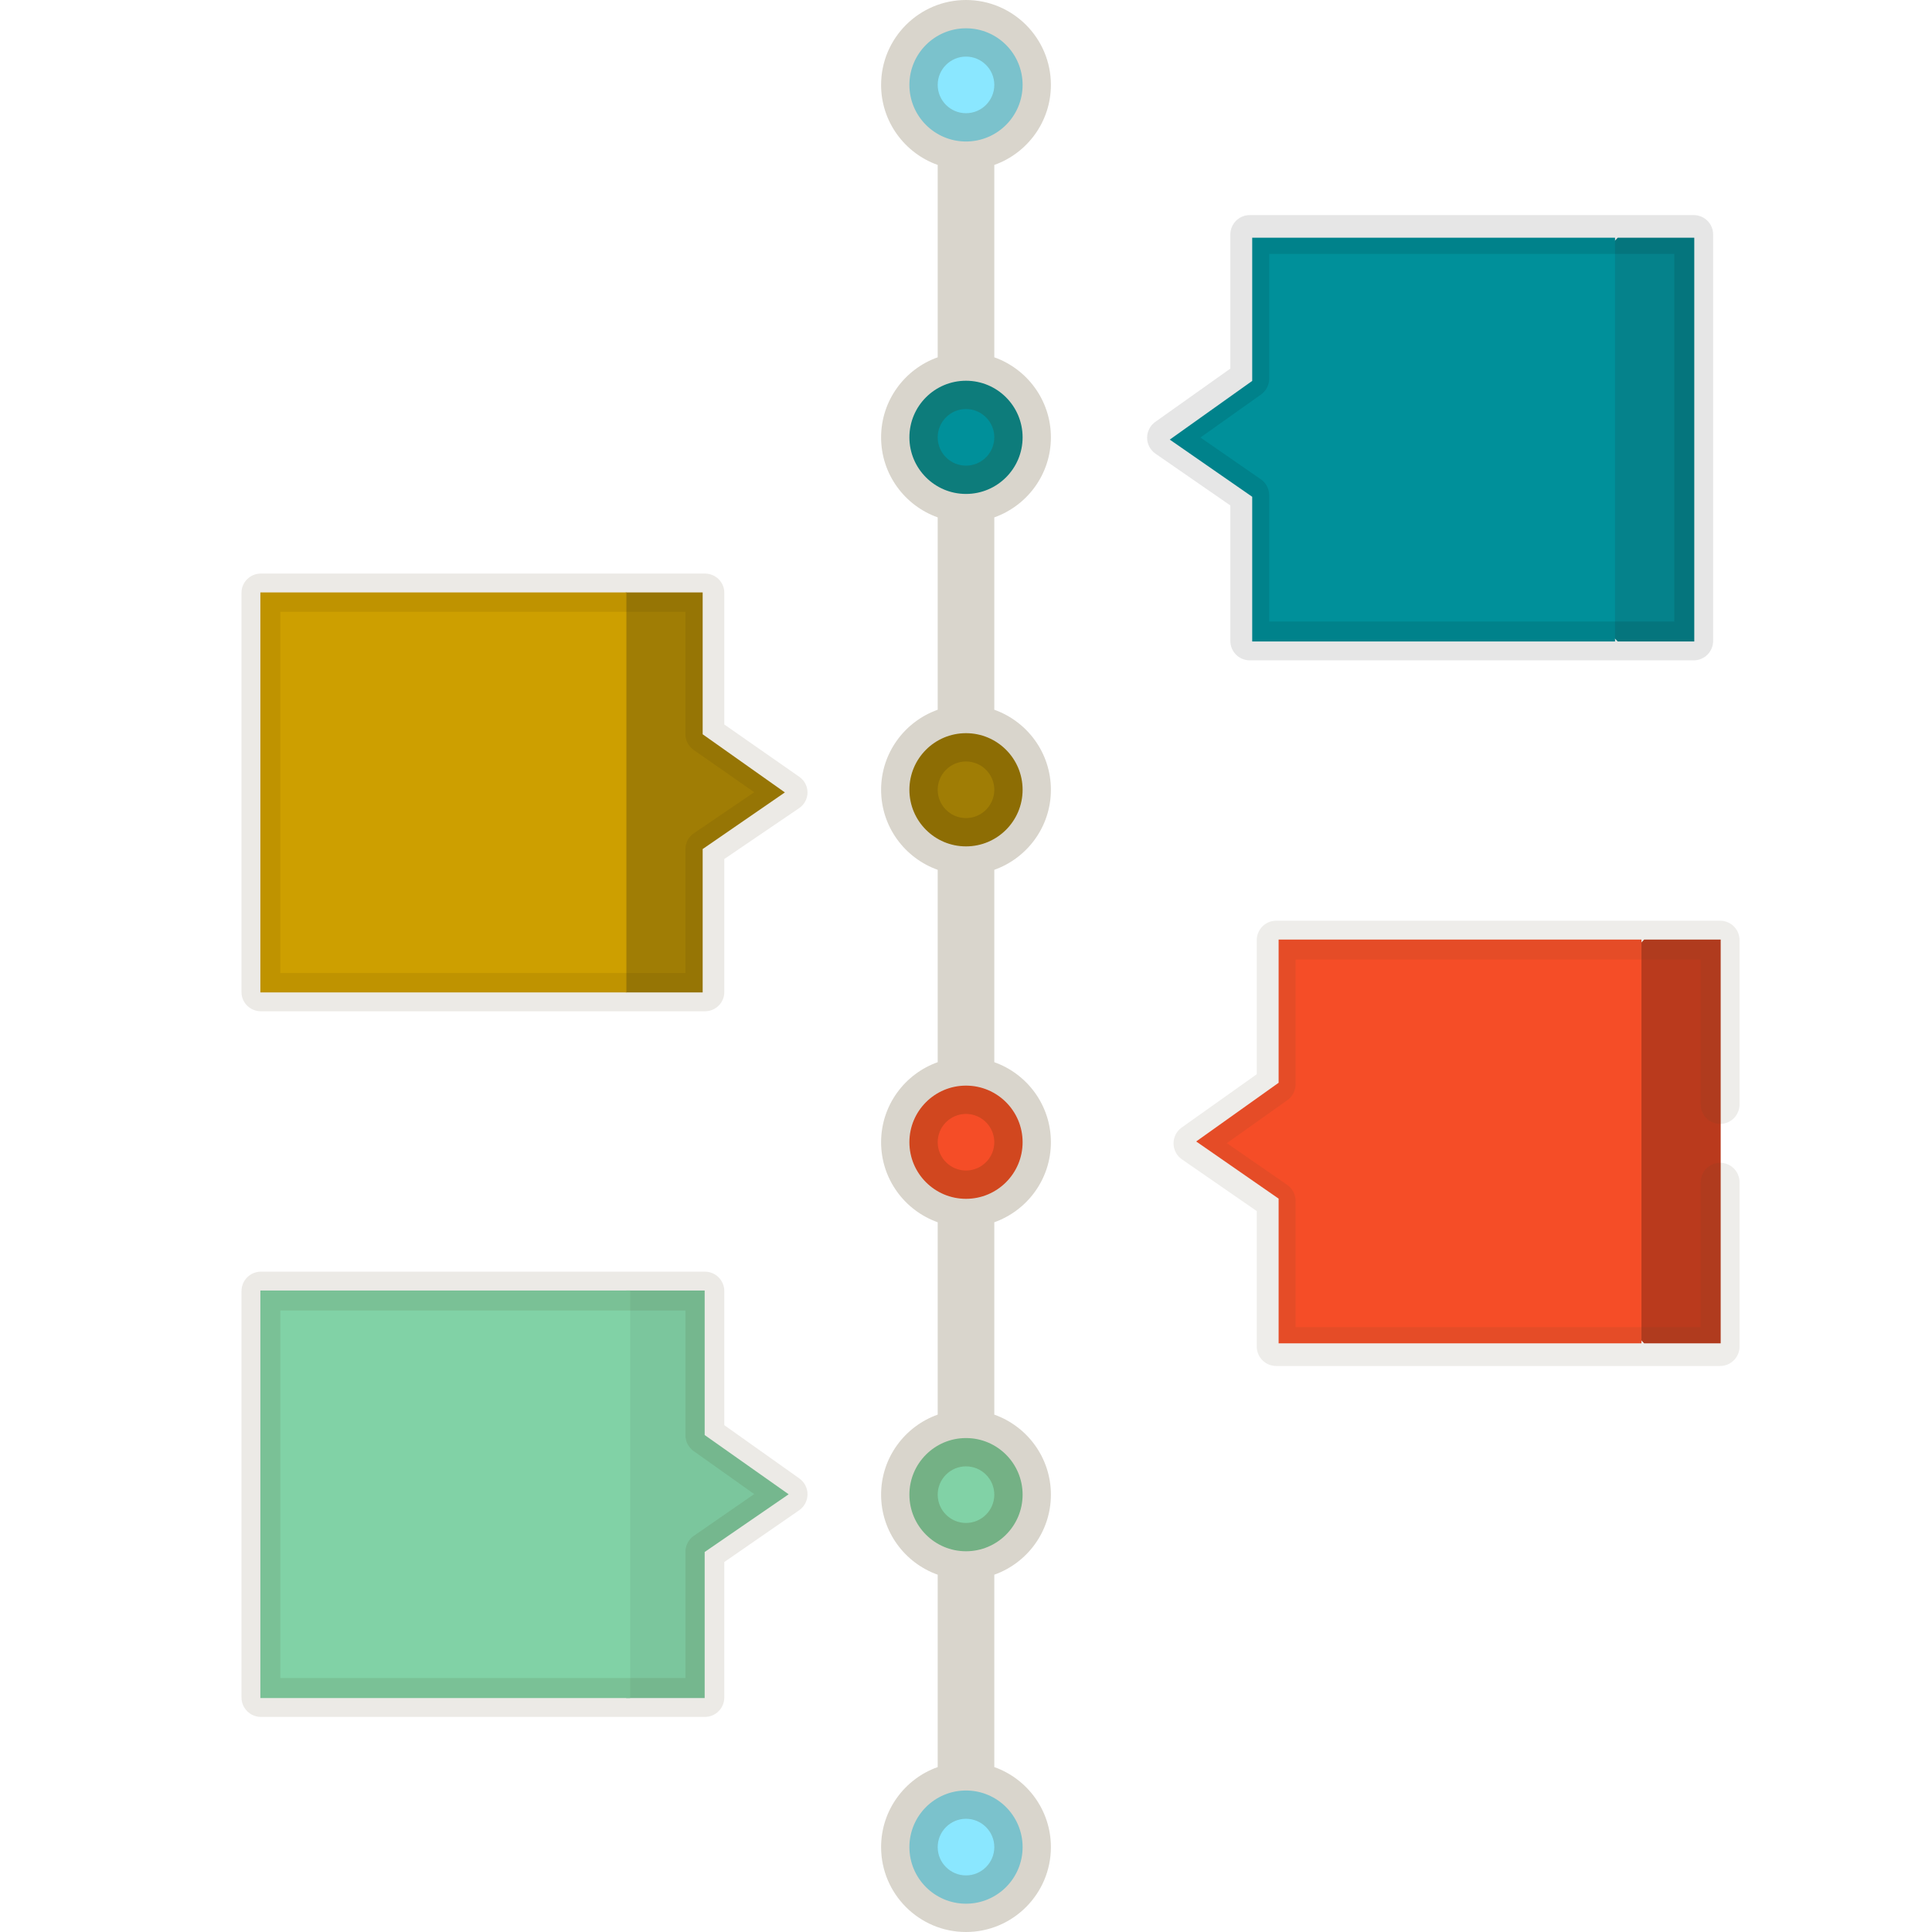 <svg width="512" height="512" viewBox="0 0 512 512" fill="none" xmlns="http://www.w3.org/2000/svg">
<g clip-path="url(#clip0)">
<path d="M165.866 263L115 210L165.866 157H186.212V194.589L208 210L186.212 225.01V263H165.866Z" fill="#A07D05"/>
<path d="M256 37.5C264.284 37.5 271 30.784 271 22.5C271 14.216 264.284 7.5 256 7.5C247.716 7.5 241 14.216 241 22.5C241 30.784 247.716 37.5 256 37.5Z" fill="#8AE7FF"/>
<path d="M256 130.9C264.284 130.9 271 124.184 271 115.9C271 107.616 264.284 100.9 256 100.9C247.716 100.9 241 107.616 241 115.9C241 124.184 247.716 130.9 256 130.9Z" fill="#00909A"/>
<path d="M256 224.3C264.284 224.3 271 217.584 271 209.3C271 201.016 264.284 194.3 256 194.3C247.716 194.3 241 201.016 241 209.3C241 217.584 247.716 224.3 256 224.3Z" fill="#A07D05"/>
<path d="M256 317.7C264.284 317.7 271 310.984 271 302.7C271 294.416 264.284 287.7 256 287.7C247.716 287.7 241 294.416 241 302.7C241 310.984 247.716 317.7 256 317.7Z" fill="#F54D27"/>
<path d="M256 411.1C264.284 411.1 271 404.384 271 396.1C271 387.816 264.284 381.1 256 381.1C247.716 381.1 241 387.816 241 396.1C241 404.384 247.716 411.1 256 411.1Z" fill="#81D2A6"/>
<path d="M256 504.5C264.284 504.5 271 497.784 271 489.5C271 481.216 264.284 474.5 256 474.5C247.716 474.5 241 481.216 241 489.5C241 497.784 247.716 504.5 256 504.5Z" fill="#8AE7FF"/>
<path d="M435.714 249L385 302.5L435.714 356H456V249H435.714Z" fill="#BA3A1D"/>
<path d="M435 356V249H338.849V286.944L317 302.5L338.849 317.652V356H435Z" fill="#F54D27"/>
<path d="M428.714 63L378 116.5L428.714 170H449V63H428.714Z" fill="#05828B"/>
<path d="M428 170V63H331.849V100.944L310 116.5L331.849 131.652V170H428Z" fill="#00909A"/>
<path d="M69 157H166V263H69V157Z" fill="#CD9F00"/>
<path d="M165.96 450L114 396L165.96 342H186.744V380.299L209 396L186.744 411.294V450H165.96Z" fill="#7BC69D"/>
<path d="M69 342H167V450H69V342Z" fill="#81D2A6"/>
<path d="M278.5 22.5C278.5 10.093 268.406 0 256 0C243.594 0 233.5 10.093 233.5 22.5C233.5 32.277 239.771 40.614 248.5 43.71V94.69C239.771 97.786 233.5 106.122 233.5 115.9C233.5 125.678 239.771 134.014 248.5 137.11V188.09C239.771 191.186 233.5 199.522 233.5 209.3C233.5 219.078 239.771 227.414 248.5 230.51V281.491C239.771 284.587 233.5 292.923 233.5 302.701C233.5 312.479 239.771 320.815 248.5 323.911V374.891C239.771 377.987 233.5 386.323 233.5 396.101C233.5 405.879 239.771 414.215 248.5 417.311V468.291C239.771 471.387 233.5 479.723 233.5 489.501C233.5 501.908 243.594 512.001 256 512.001C268.406 512.001 278.5 501.908 278.5 489.501C278.5 479.724 272.229 471.387 263.5 468.291V417.311C272.229 414.215 278.5 405.879 278.5 396.101C278.5 386.323 272.229 377.987 263.5 374.891V323.911C272.229 320.815 278.5 312.479 278.5 302.701C278.5 292.923 272.229 284.587 263.5 281.491V230.51C272.229 227.414 278.5 219.078 278.5 209.3C278.5 199.522 272.229 191.186 263.5 188.09V137.11C272.229 134.014 278.5 125.678 278.5 115.9C278.5 106.122 272.229 97.786 263.5 94.69V43.71C272.229 40.614 278.5 32.277 278.5 22.5ZM256 15C260.136 15 263.5 18.364 263.5 22.5C263.5 26.636 260.136 30 256 30C251.864 30 248.5 26.636 248.5 22.5C248.5 18.364 251.864 15 256 15ZM256 497C251.864 497 248.5 493.636 248.5 489.5C248.5 485.364 251.864 482 256 482C260.136 482 263.5 485.364 263.5 489.5C263.5 493.636 260.136 497 256 497ZM256 403.6C251.864 403.6 248.5 400.236 248.5 396.1C248.5 391.964 251.864 388.6 256 388.6C260.136 388.6 263.5 391.964 263.5 396.1C263.5 400.236 260.136 403.6 256 403.6ZM256 310.2C251.864 310.2 248.5 306.836 248.5 302.7C248.5 298.564 251.864 295.2 256 295.2C260.136 295.2 263.5 298.564 263.5 302.7C263.5 306.836 260.136 310.2 256 310.2ZM256 216.8C251.864 216.8 248.5 213.436 248.5 209.3C248.5 205.164 251.864 201.8 256 201.8C260.136 201.8 263.5 205.164 263.5 209.3C263.5 213.436 260.136 216.8 256 216.8ZM256 123.4C251.864 123.4 248.5 120.036 248.5 115.9C248.5 111.764 251.864 108.4 256 108.4C260.136 108.4 263.5 111.764 263.5 115.9C263.5 120.036 260.136 123.4 256 123.4Z" fill="#413000" fill-opacity="0.2"/>
<path d="M448.851 57H331.203C328.358 57 326.054 59.306 326.054 62.151V97.682L306.169 111.799C304.799 112.771 303.99 114.351 304 116.032C304.011 117.712 304.84 119.282 306.221 120.237L326.054 133.952V169.849C326.054 172.694 328.358 175 331.203 175H448.851C451.695 175 454 172.694 454 169.849V62.151C454 59.306 451.695 57 448.851 57ZM443.703 164.697H336.351V131.251C336.351 129.56 335.521 127.976 334.131 127.014L318.125 115.945L334.183 104.545C335.543 103.578 336.352 102.012 336.352 100.343V67.303H443.703V164.697Z" fill="black" fill-opacity="0.1"/>
<path d="M455.851 244H338.203C335.358 244 333.054 246.306 333.054 249.151V284.682L313.169 298.799C311.799 299.772 310.99 301.352 311 303.032C311.011 304.713 311.84 306.282 313.221 307.239L333.054 320.953V356.849C333.054 359.694 335.358 362 338.203 362H455.851C458.695 362 461 359.694 461 356.849V313.303C461 310.458 458.695 308.151 455.851 308.151C453.007 308.151 450.703 310.458 450.703 313.303V351.697H343.351V318.251C343.351 316.559 342.521 314.975 341.131 314.013L325.125 302.944L341.183 291.543C342.543 290.577 343.352 289.011 343.352 287.342V254.303H450.703V292.697C450.703 295.542 453.007 297.849 455.851 297.849C458.695 297.849 461 295.542 461 292.697V249.151C461 246.306 458.695 244 455.851 244Z" fill="#524728" fill-opacity="0.1"/>
<path d="M211.831 205.87L191.946 191.992V157.064C191.946 154.267 189.642 152 186.797 152H69.149C66.305 152 64 154.267 64 157.064V262.936C64 265.733 66.305 268 69.149 268H186.797C189.642 268 191.946 265.733 191.946 262.936V227.648L211.779 214.165C213.161 213.226 213.99 211.683 214 210.031C214.01 208.379 213.201 206.826 211.831 205.87ZM183.869 220.827C182.479 221.772 181.649 223.33 181.649 224.992V257.872H74.297V162.128H181.649V194.608C181.649 196.249 182.457 197.788 183.818 198.738L199.876 209.945L183.869 220.827Z" fill="#413000" fill-opacity="0.1"/>
<path d="M211.831 391.799L191.946 377.682V342.151C191.946 339.306 189.642 337 186.797 337H69.149C66.305 337 64 339.306 64 342.151V449.849C64 452.694 66.305 455 69.149 455H186.797C189.642 455 191.946 452.694 191.946 449.849V413.953L211.779 400.238C213.161 399.282 213.99 397.713 214 396.032C214.01 394.352 213.201 392.771 211.831 391.799ZM183.869 407.014C182.479 407.975 181.649 409.56 181.649 411.251V444.697H74.297V347.303H181.649V380.343C181.649 382.012 182.457 383.578 183.818 384.544L199.876 395.944L183.869 407.014Z" fill="#3D2E05" fill-opacity="0.1"/>
</g>
<defs>
<clipPath id="clip0">
<rect width="512" height="512" fill="white"/>
</clipPath>
</defs>
</svg>
